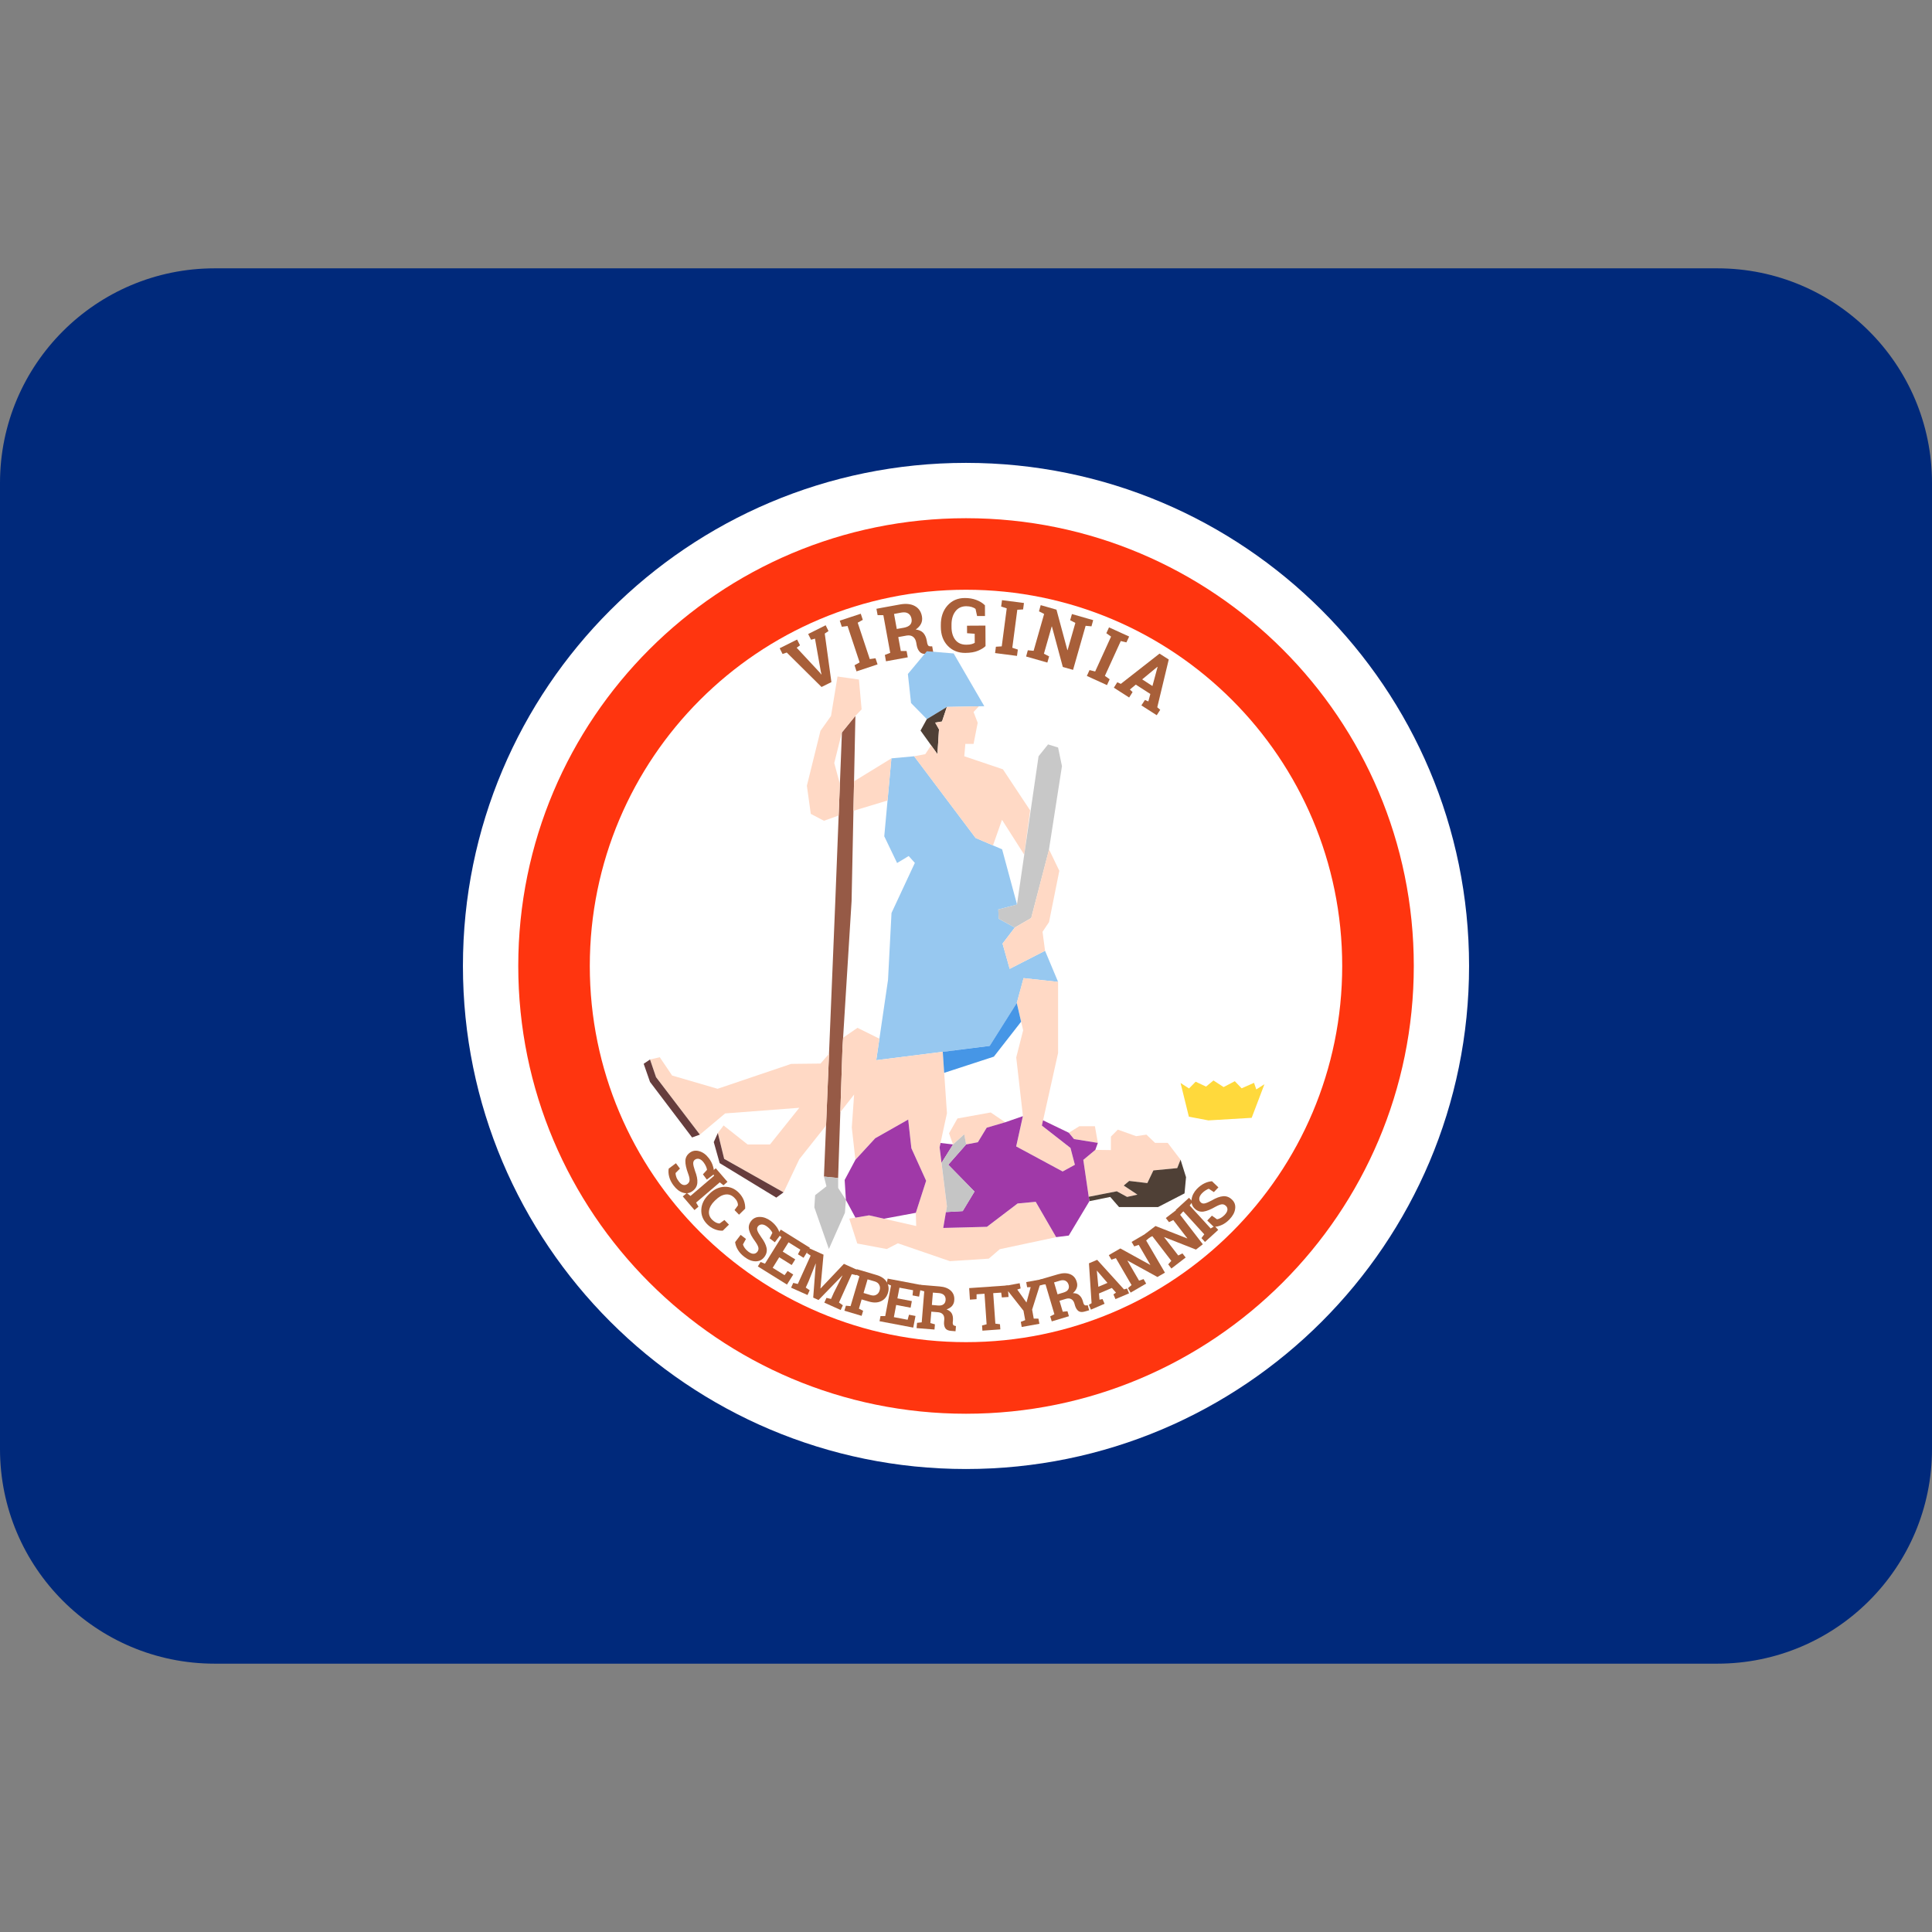 <svg xmlns:dc="http://purl.org/dc/elements/1.1/" xmlns:cc="http://creativecommons.org/ns#" xmlns:rdf="http://www.w3.org/1999/02/22-rdf-syntax-ns#" xmlns:svg="http://www.w3.org/2000/svg" xmlns="http://www.w3.org/2000/svg" viewBox="0 0 45 45" style="enable-background:new 0 0 45 45;" xml:space="preserve" version="1.1" id="svg2"><rect x="0" y="0" width="45" height="45" fill="#808080" stroke="none"/><defs id="defs6"><clipPath id="clipPath16" clipPathUnits="userSpaceOnUse"><path id="path18" d="M 0,36 36,36 36,0 0,0 0,36 Z"/></clipPath></defs><g transform="matrix(1.25,0,0,-1.25,0,45)" id="g10"><g id="g12"><g xmlns="http://www.w3.org/2000/svg" clip-path="url(#clipPath16)" id="g14"><g id="g30"><path id="path20" style="fill:#00297b;fill-opacity:1;fill-rule:nonzero;stroke:none" d="m 36,9 0,18 c 0,2.209 -1.791,4 -4,4 L 4,31 C 1.791,31 0,29.209 0,27 L 0,9 C 0,6.791 1.791,5 4,5 l 28,0 c 2.209,0 4,1.791 4,4"/></g><g id="g32"><path id="path30" style="fill:#ffffff;fill-opacity:1;fill-rule:nonzero;stroke:none" d="m 27.374,18.001 c 0,5.177 -4.197,9.374 -9.374,9.374 -5.177,0 -9.374,-4.197 -9.374,-9.374 0,-5.177 4.197,-9.374 9.374,-9.374 5.177,0 9.374,4.197 9.374,9.374"/><path id="path31" style="fill:#ff350f;fill-opacity:1;fill-rule:nonzero;stroke:none" d="m 26.344,18.001 c 0,4.608 -3.736,8.343 -8.344,8.343 -4.608,0 -8.343,-3.735 -8.343,-8.343 0,-4.608 3.735,-8.344 8.343,-8.344 4.608,0 8.344,3.736 8.344,8.344"/><path id="path32" style="fill:#ffffff;fill-opacity:1;fill-rule:nonzero;stroke:none" d="m 25.01,18.001 c 0,3.872 -3.139,7.01 -7.01,7.01 -3.871,0 -7.01,-3.138 -7.01,-7.01 0,-3.871 3.139,-7.01 7.01,-7.01 3.871,0 7.01,3.139 7.01,7.01"/></g><g id="g34"><path id="path40" style="fill:#a85f39;fill-opacity:1;fill-rule:nonzero;stroke:none" d="m 14.907,23.976 -0.062,-0.046 0.424,-0.455 0.035,-0.043 0.004,0.002 -0.013,0.052 -0.109,0.614 -0.073,-0.021 -0.054,0.107 0.326,0.163 0.053,-0.108 -0.07,-0.047 0.124,-0.904 -0.184,-0.091 -0.648,0.642 -0.078,-0.027 -0.054,0.107 0.325,0.162 0.054,-0.107 z"/><path id="path41" style="fill:#a85f39;fill-opacity:1;fill-rule:nonzero;stroke:none" d="m 15.686,24.321 -0.038,0.114 0.391,0.129 0.038,-0.114 -0.095,-0.053 0.225,-0.678 0.107,0.015 0.038,-0.114 -0.392,-0.13 -0.037,0.114 0.095,0.053 -0.225,0.678 -0.107,-0.014 z"/><path id="path42" style="fill:#a85f39;fill-opacity:1;fill-rule:nonzero;stroke:none" d="m 16.71,24.28 0.136,0.024 c 0.054,0.011 0.093,0.03 0.116,0.058 0.023,0.028 0.031,0.064 0.023,0.108 -0.008,0.044 -0.028,0.077 -0.06,0.098 -0.031,0.021 -0.074,0.027 -0.127,0.018 l -0.139,-0.026 0.051,-0.28 z m 0.061,0.457 c 0.111,0.02 0.203,0.01 0.275,-0.029 0.072,-0.039 0.117,-0.104 0.133,-0.193 0.009,-0.049 0.004,-0.095 -0.016,-0.136 -0.02,-0.041 -0.054,-0.078 -0.1,-0.109 0.061,-0.007 0.107,-0.028 0.14,-0.062 0.032,-0.035 0.054,-0.082 0.065,-0.141 l 0.009,-0.05 c 0.004,-0.021 0.011,-0.037 0.021,-0.048 0.011,-0.01 0.027,-0.014 0.047,-0.013 l 0.025,0.001 0.021,-0.118 -0.101,-0.019 c -0.064,-0.012 -0.113,-0.002 -0.145,0.027 -0.032,0.03 -0.053,0.072 -0.063,0.127 l -0.01,0.056 c -0.009,0.047 -0.029,0.082 -0.059,0.105 -0.03,0.022 -0.068,0.03 -0.115,0.023 l -0.16,-0.029 0.047,-0.259 0.108,-0.001 0.022,-0.117 -0.406,-0.074 -0.021,0.118 0.1,0.039 -0.128,0.702 -0.107,0.001 -0.022,0.118 0.104,0.02 0.336,0.061 z"/><path id="path43" style="fill:#a85f39;fill-opacity:1;fill-rule:nonzero;stroke:none" d="m 18.364,23.961 c -0.032,-0.032 -0.079,-0.061 -0.141,-0.087 -0.062,-0.026 -0.14,-0.039 -0.235,-0.04 -0.134,-10e-4 -0.244,0.044 -0.329,0.133 -0.085,0.089 -0.127,0.206 -0.128,0.35 l 0,0.034 c -10e-4,0.149 0.04,0.27 0.122,0.364 0.083,0.094 0.191,0.142 0.325,0.142 0.078,0 0.149,-0.011 0.214,-0.036 0.064,-0.024 0.118,-0.057 0.161,-0.1 l 0.001,-0.2 -0.147,0 -0.029,0.132 c -0.018,0.016 -0.043,0.028 -0.072,0.037 -0.03,0.009 -0.064,0.014 -0.103,0.014 -0.087,-0.001 -0.155,-0.034 -0.202,-0.098 -0.048,-0.064 -0.072,-0.148 -0.071,-0.252 l 0,-0.036 c 0,-0.101 0.025,-0.182 0.072,-0.242 0.048,-0.06 0.117,-0.09 0.206,-0.089 0.04,0 0.072,0.004 0.097,0.011 0.025,0.007 0.044,0.015 0.058,0.024 l -0.001,0.169 -0.142,0.01 -0.001,0.14 0.343,0.002 0.002,-0.382 z"/><path id="path44" style="fill:#a85f39;fill-opacity:1;fill-rule:nonzero;stroke:none" d="m 18.655,24.698 0.016,0.119 0.409,-0.053 -0.016,-0.12 -0.108,-0.006 -0.093,-0.708 0.103,-0.034 -0.016,-0.118 -0.408,0.053 0.015,0.118 0.109,0.007 0.093,0.708 -0.104,0.034 z"/><path id="path45" style="fill:#a85f39;fill-opacity:1;fill-rule:nonzero;stroke:none" d="m 20.37,24.445 -0.032,-0.116 -0.109,0.01 -0.234,-0.821 -0.191,0.054 -0.203,0.754 -0.004,10e-4 -0.145,-0.508 0.097,-0.05 -0.033,-0.115 -0.396,0.113 0.032,0.116 0.108,-0.01 0.196,0.687 -0.096,0.049 0.032,0.115 0.103,-0.029 0.191,-0.055 0.203,-0.754 0.004,-0.001 0.145,0.508 -0.097,0.05 0.033,0.115 0.293,-0.084 0.103,-0.029 z"/><path id="path46" style="fill:#a85f39;fill-opacity:1;fill-rule:nonzero;stroke:none" d="m 20.615,24.201 0.05,0.109 0.375,-0.171 -0.051,-0.109 -0.105,0.025 -0.296,-0.649 0.089,-0.063 -0.05,-0.109 -0.375,0.171 0.05,0.109 0.105,-0.026 0.296,0.65 -0.088,0.063 z"/><path id="path47" style="fill:#a85f39;fill-opacity:1;fill-rule:nonzero;stroke:none" d="m 21.283,23.341 0.191,-0.124 0.096,0.356 -0.004,0.002 -0.283,-0.234 z m -0.464,-0.054 0.066,-0.03 0.721,0.564 0.172,-0.11 -0.214,-0.89 0.055,-0.047 -0.065,-0.101 -0.286,0.183 0.066,0.101 0.064,-0.027 0.037,0.139 -0.271,0.174 -0.11,-0.091 0.05,-0.048 -0.064,-0.101 -0.285,0.183 0.064,0.101 z"/><path id="path48" style="fill:#a85f39;fill-opacity:1;fill-rule:nonzero;stroke:none" d="m 13.171,14.02 -0.073,0.098 0.076,0.083 c -10e-4,0.016 -0.007,0.038 -0.018,0.063 -0.011,0.026 -0.026,0.051 -0.044,0.075 -0.026,0.035 -0.054,0.057 -0.084,0.066 -0.029,0.008 -0.056,0.003 -0.08,-0.015 -0.022,-0.016 -0.032,-0.04 -0.031,-0.07 10e-4,-0.031 0.013,-0.077 0.034,-0.139 0.034,-0.087 0.048,-0.16 0.043,-0.222 -0.005,-0.061 -0.034,-0.111 -0.087,-0.151 -0.055,-0.042 -0.115,-0.053 -0.18,-0.032 -0.065,0.019 -0.124,0.065 -0.178,0.137 -0.038,0.051 -0.065,0.104 -0.079,0.157 -0.015,0.054 -0.018,0.105 -0.01,0.154 l 0.135,0.101 0.075,-0.1 -0.082,-0.083 c 0,-0.021 0.004,-0.045 0.014,-0.073 0.009,-0.028 0.025,-0.055 0.046,-0.082 0.026,-0.036 0.053,-0.058 0.082,-0.066 0.028,-0.006 0.055,-0.002 0.079,0.017 0.025,0.019 0.038,0.042 0.04,0.071 0.002,0.029 -0.007,0.071 -0.027,0.124 -0.035,0.094 -0.052,0.171 -0.051,0.234 10e-4,0.062 0.028,0.113 0.081,0.153 0.052,0.039 0.112,0.049 0.178,0.029 0.067,-0.019 0.126,-0.062 0.177,-0.129 0.038,-0.049 0.064,-0.1 0.079,-0.153 0.016,-0.052 0.022,-0.101 0.017,-0.147 l -0.132,-0.1 z"/><path id="path49" style="fill:#a85f39;fill-opacity:1;fill-rule:nonzero;stroke:none" d="m 13.263,14.168 0.074,0.063 0.218,-0.253 -0.074,-0.064 -0.069,0.055 -0.441,-0.377 0.044,-0.076 -0.074,-0.064 -0.218,0.254 0.074,0.064 0.069,-0.055 0.441,0.377 -0.044,0.076 z"/><path id="path50" style="fill:#a85f39;fill-opacity:1;fill-rule:nonzero;stroke:none" d="m 13.771,13.366 -0.084,0.086 0.064,0.088 c 0,0.022 -0.004,0.045 -0.015,0.069 -0.01,0.024 -0.027,0.047 -0.05,0.07 -0.049,0.05 -0.106,0.072 -0.169,0.063 -0.063,-0.009 -0.123,-0.043 -0.182,-0.101 l -0.02,-0.019 c -0.059,-0.058 -0.093,-0.118 -0.103,-0.181 -0.01,-0.063 0.009,-0.119 0.057,-0.168 0.023,-0.022 0.046,-0.04 0.071,-0.053 0.025,-0.012 0.049,-0.018 0.07,-0.017 l 0.089,0.064 0.084,-0.086 -0.114,-0.112 c -0.05,-0.004 -0.1,0.005 -0.152,0.026 -0.051,0.02 -0.099,0.052 -0.142,0.096 -0.076,0.078 -0.112,0.167 -0.107,0.27 0.005,0.101 0.049,0.194 0.133,0.276 l 0.02,0.02 c 0.083,0.082 0.176,0.125 0.278,0.129 0.102,0.003 0.191,-0.033 0.268,-0.111 0.044,-0.045 0.075,-0.093 0.094,-0.144 0.019,-0.052 0.027,-0.103 0.024,-0.153 l -0.114,-0.112 z"/><path id="path51" style="fill:#a85f39;fill-opacity:1;fill-rule:nonzero;stroke:none" d="m 14.438,12.852 -0.097,0.074 0.051,0.102 c -0.006,0.014 -0.017,0.034 -0.035,0.055 -0.017,0.022 -0.038,0.042 -0.062,0.06 -0.035,0.027 -0.068,0.041 -0.099,0.041 -0.03,0 -0.055,-0.013 -0.073,-0.036 -0.017,-0.022 -0.02,-0.047 -0.011,-0.076 0.01,-0.03 0.034,-0.072 0.071,-0.124 0.056,-0.075 0.089,-0.142 0.101,-0.201 0.012,-0.061 -0.002,-0.118 -0.042,-0.17 -0.042,-0.055 -0.097,-0.081 -0.165,-0.08 -0.068,10e-4 -0.137,0.029 -0.208,0.084 -0.051,0.039 -0.091,0.082 -0.119,0.129 -0.029,0.047 -0.046,0.096 -0.052,0.145 l 0.103,0.135 0.099,-0.076 -0.056,-0.102 c 0.005,-0.021 0.016,-0.043 0.033,-0.067 0.017,-0.024 0.039,-0.046 0.066,-0.067 0.036,-0.027 0.068,-0.041 0.097,-0.04 0.03,0 0.053,0.013 0.072,0.036 0.019,0.026 0.025,0.052 0.019,0.08 -0.006,0.029 -0.026,0.066 -0.059,0.113 -0.06,0.08 -0.097,0.15 -0.113,0.211 -0.016,0.06 -0.004,0.116 0.036,0.169 0.04,0.052 0.094,0.078 0.164,0.077 0.069,0 0.137,-0.026 0.205,-0.076 0.05,-0.038 0.089,-0.08 0.118,-0.125 0.029,-0.047 0.048,-0.093 0.056,-0.139 l -0.1,-0.132 z"/><path id="path52" style="fill:#a85f39;fill-opacity:1;fill-rule:nonzero;stroke:none" d="m 14.752,12.428 -0.232,0.145 -0.122,-0.197 0.221,-0.137 0.057,0.078 0.105,-0.066 -0.117,-0.187 -0.543,0.338 0.051,0.083 0.082,-0.032 0.307,0.493 -0.064,0.059 0.051,0.083 0.074,-0.046 0.468,-0.292 -0.117,-0.187 -0.105,0.065 0.045,0.086 -0.22,0.137 -0.108,-0.173 0.233,-0.145 -0.066,-0.105 z"/><path id="path53" style="fill:#a85f39;fill-opacity:1;fill-rule:nonzero;stroke:none" d="m 15.698,12.231 -0.002,0.002 -0.444,-0.457 -0.099,0.045 0.048,0.632 -0.003,10e-4 -0.131,-0.33 -0.053,-0.116 0.073,-0.05 -0.04,-0.089 -0.306,0.137 0.04,0.089 0.085,-0.02 0.239,0.528 -0.072,0.051 0.04,0.089 0.079,-0.035 0.193,-0.087 -0.057,-0.627 0.003,-0.002 0.434,0.458 0.272,-0.123 -0.04,-0.089 -0.086,0.02 -0.238,-0.529 0.072,-0.051 -0.04,-0.088 -0.305,0.137 0.04,0.089 0.085,-0.02 0.052,0.116 0.161,0.319 z"/><path id="path54" style="fill:#a85f39;fill-opacity:1;fill-rule:nonzero;stroke:none" d="m 16.091,11.907 0.131,-0.039 c 0.043,-0.013 0.079,-0.011 0.108,0.007 0.03,0.016 0.05,0.043 0.06,0.08 0.012,0.037 0.01,0.071 -0.006,0.101 -0.014,0.032 -0.043,0.054 -0.086,0.067 l -0.132,0.038 -0.075,-0.254 z m 0.242,0.335 c 0.089,-0.026 0.152,-0.069 0.19,-0.131 0.037,-0.06 0.045,-0.128 0.023,-0.201 -0.022,-0.074 -0.065,-0.126 -0.13,-0.156 -0.064,-0.031 -0.141,-0.032 -0.23,-0.005 l -0.131,0.038 -0.05,-0.172 0.078,-0.04 -0.028,-0.094 -0.321,0.096 0.028,0.093 0.087,-0.008 0.165,0.556 -0.078,0.04 0.028,0.093 0.083,-0.024 0.286,-0.085 z"/><path id="path55" style="fill:#a85f39;fill-opacity:1;fill-rule:nonzero;stroke:none" d="m 16.968,11.633 -0.269,0.051 -0.043,-0.227 0.256,-0.049 0.026,0.094 0.121,-0.023 -0.042,-0.217 -0.628,0.119 0.018,0.096 0.088,0 0.108,0.57 -0.081,0.032 0.018,0.096 0.084,-0.016 0.543,-0.103 -0.041,-0.217 -0.122,0.023 0.01,0.096 -0.254,0.048 -0.038,-0.199 0.269,-0.051 -0.023,-0.123 z"/><path id="path56" style="fill:#a85f39;fill-opacity:1;fill-rule:nonzero;stroke:none" d="m 17.364,11.684 0.112,-0.01 c 0.045,-0.004 0.079,0.003 0.103,0.021 0.025,0.017 0.038,0.044 0.041,0.08 0.003,0.036 -0.006,0.066 -0.026,0.089 -0.021,0.023 -0.053,0.037 -0.096,0.041 l -0.115,0.009 -0.019,-0.23 z m 0.144,0.345 c 0.091,-0.007 0.162,-0.034 0.21,-0.08 0.049,-0.046 0.07,-0.107 0.063,-0.18 -0.002,-0.041 -0.017,-0.075 -0.041,-0.104 -0.024,-0.027 -0.058,-0.048 -0.102,-0.064 0.047,-0.018 0.08,-0.044 0.098,-0.078 0.018,-0.034 0.024,-0.076 0.021,-0.124 l -0.004,-0.041 c -0.001,-0.018 10e-4,-0.032 0.007,-0.042 0.006,-0.011 0.018,-0.018 0.034,-0.021 l 0.019,-0.005 -0.008,-0.096 -0.083,0.007 c -0.053,0.004 -0.089,0.021 -0.108,0.051 -0.019,0.031 -0.026,0.068 -0.023,0.113 l 0.004,0.046 c 0.003,0.039 -0.004,0.071 -0.023,0.094 -0.02,0.025 -0.048,0.038 -0.086,0.043 l -0.132,0.011 -0.018,-0.212 0.085,-0.024 -0.008,-0.097 -0.334,0.027 0.009,0.098 0.087,0.009 0.047,0.578 -0.084,0.023 0.008,0.098 0.086,-0.007 0.276,-0.023 z"/><path id="path57" style="fill:#a85f39;fill-opacity:1;fill-rule:nonzero;stroke:none" d="m 18.777,12.048 0.016,-0.215 -0.125,-0.009 -0.012,0.09 -0.149,-0.01 0.04,-0.568 0.086,-0.011 0.007,-0.096 -0.334,-0.024 -0.007,0.097 0.085,0.022 -0.039,0.569 -0.148,-0.01 0,-0.091 -0.124,-0.009 -0.014,0.215 0.718,0.05 z"/><path id="path58" style="fill:#a85f39;fill-opacity:1;fill-rule:nonzero;stroke:none" d="m 19.018,11.992 -0.063,-0.021 0.17,-0.239 0.003,10e-4 0.077,0.283 -0.066,-0.002 -0.017,0.096 0.3,0.055 0.018,-0.097 -0.066,-0.022 -0.142,-0.449 0.03,-0.167 0.088,-10e-4 0.018,-0.096 -0.33,-0.059 -0.017,0.095 0.082,0.032 -0.032,0.176 -0.285,0.362 -0.069,-10e-4 -0.017,0.096 0.3,0.055 0.018,-0.097 z"/><path id="path59" style="fill:#a85f39;fill-opacity:1;fill-rule:nonzero;stroke:none" d="m 19.706,11.882 0.107,0.032 c 0.044,0.013 0.074,0.031 0.09,0.057 0.016,0.024 0.019,0.055 0.009,0.089 -0.011,0.035 -0.029,0.059 -0.058,0.074 -0.027,0.014 -0.061,0.015 -0.103,0.003 l -0.11,-0.033 0.065,-0.222 z m 0.009,0.374 c 0.088,0.026 0.163,0.026 0.225,10e-4 0.062,-0.025 0.104,-0.073 0.124,-0.145 0.012,-0.039 0.012,-0.075 -0.001,-0.11 -0.012,-0.035 -0.036,-0.067 -0.071,-0.098 0.05,0 0.089,-0.011 0.118,-0.038 0.03,-0.025 0.052,-0.06 0.066,-0.107 l 0.011,-0.039 c 0.005,-0.018 0.012,-0.029 0.022,-0.037 0.01,-0.007 0.022,-0.01 0.039,-0.007 l 0.02,0.003 0.027,-0.094 -0.08,-0.023 c -0.051,-0.015 -0.09,-0.012 -0.119,0.008 -0.029,0.022 -0.049,0.054 -0.063,0.097 l -0.013,0.045 c -0.011,0.037 -0.03,0.064 -0.056,0.079 -0.027,0.016 -0.058,0.019 -0.095,0.009 l -0.127,-0.038 0.061,-0.204 0.088,0.009 0.027,-0.093 -0.32,-0.096 -0.029,0.093 0.078,0.041 -0.165,0.556 -0.088,-0.008 -0.027,0.093 0.082,0.025 0.266,0.078 z"/><path id="path60" style="fill:#a85f39;fill-opacity:1;fill-rule:nonzero;stroke:none" d="m 20.466,12.023 0.17,0.072 -0.195,0.227 -0.003,-10e-4 0.028,-0.298 z m -0.176,-0.336 0.05,0.03 -0.049,0.743 0.153,0.065 0.5,-0.551 0.056,0.016 0.038,-0.09 -0.253,-0.107 -0.038,0.088 0.048,0.032 -0.077,0.088 -0.24,-0.103 0.01,-0.116 0.056,0.012 0.038,-0.088 -0.254,-0.109 -0.038,0.09 z"/><path id="path61" style="fill:#a85f39;fill-opacity:1;fill-rule:nonzero;stroke:none" d="m 21.375,13.028 0.049,-0.085 -0.067,-0.058 0.35,-0.599 -0.14,-0.081 -0.555,0.305 -0.003,-0.002 0.216,-0.371 0.084,0.029 0.048,-0.084 -0.289,-0.168 -0.049,0.084 0.066,0.057 -0.292,0.501 -0.083,-0.028 -0.049,0.084 0.074,0.044 0.141,0.081 0.556,-0.306 0.002,0.002 -0.216,0.371 -0.083,-0.029 -0.049,0.084 0.214,0.125 0.075,0.044 z"/><path id="path62" style="fill:#a85f39;fill-opacity:1;fill-rule:nonzero;stroke:none" d="m 21.989,13.508 0.06,-0.077 -0.059,-0.067 0.423,-0.549 -0.128,-0.099 -0.59,0.232 -0.003,-0.002 0.263,-0.34 0.078,0.039 0.06,-0.077 -0.266,-0.205 -0.059,0.078 0.058,0.065 -0.354,0.46 -0.078,-0.039 -0.059,0.077 0.067,0.053 0.129,0.098 0.591,-0.231 0.002,0.002 -0.262,0.34 -0.079,-0.039 -0.06,0.077 0.198,0.151 0.068,0.053 z"/><path id="path63" style="fill:#a85f39;fill-opacity:1;fill-rule:nonzero;stroke:none" d="m 21.974,13.383 -0.066,0.072 0.248,0.226 0.065,-0.072 -0.053,-0.072 0.391,-0.428 0.075,0.046 0.066,-0.072 -0.247,-0.225 -0.066,0.072 0.053,0.07 -0.391,0.429 -0.075,-0.046 z"/><path id="path64" style="fill:#a85f39;fill-opacity:1;fill-rule:nonzero;stroke:none" d="m 22.703,13.875 -0.084,-0.088 -0.095,0.062 c -0.016,-0.004 -0.036,-0.014 -0.059,-0.029 -0.024,-0.014 -0.046,-0.033 -0.067,-0.054 -0.031,-0.033 -0.048,-0.064 -0.051,-0.094 -0.003,-0.03 0.005,-0.056 0.027,-0.076 0.019,-0.02 0.045,-0.026 0.074,-0.02 0.03,0.006 0.074,0.025 0.132,0.056 0.079,0.047 0.15,0.073 0.211,0.078 0.061,0.005 0.116,-0.016 0.164,-0.062 0.05,-0.047 0.07,-0.105 0.06,-0.172 -0.008,-0.068 -0.044,-0.133 -0.106,-0.198 -0.045,-0.046 -0.092,-0.081 -0.143,-0.103 -0.05,-0.024 -0.1,-0.035 -0.15,-0.035 l -0.121,0.117 0.087,0.091 0.095,-0.068 c 0.02,0.002 0.044,0.011 0.069,0.025 0.026,0.014 0.051,0.034 0.074,0.058 0.031,0.033 0.048,0.063 0.051,0.092 0.003,0.029 -0.006,0.055 -0.028,0.075 -0.023,0.022 -0.048,0.032 -0.078,0.029 -0.028,-0.003 -0.068,-0.019 -0.118,-0.046 -0.087,-0.05 -0.16,-0.08 -0.221,-0.089 -0.063,-0.009 -0.118,0.01 -0.164,0.055 -0.048,0.045 -0.068,0.103 -0.059,0.171 0.009,0.07 0.042,0.135 0.099,0.196 0.044,0.045 0.089,0.079 0.138,0.103 0.049,0.024 0.097,0.037 0.144,0.04 l 0.119,-0.114 z"/></g><g id="g36"><path id="path70" style="fill:#97c8f0;fill-opacity:1;fill-rule:nonzero;stroke:none" d="m 16.328,16.245 2.114,0.267 0.505,0.799 0.126,0.463 0.643,-0.07 -0.243,0.58 -0.659,-0.337 -0.133,0.47 0.228,0.299 -0.299,0.164 -0.008,0.173 0.349,0.092 -0.278,1.029 -0.494,0.212 -1.145,1.522 -0.424,-0.039 -0.133,-1.452 0.239,-0.498 0.216,0.13 0.115,-0.128 -0.435,-0.933 -0.065,-1.247 -0.219,-1.496 z"/><path id="path71" style="fill:#97c8f0;fill-opacity:1;fill-rule:nonzero;stroke:none" d="m 17.27,22.6 0.374,0.227 0.697,0.014 -0.571,0.983 -0.5,0.041 -0.353,-0.424 0.059,-0.541 0.294,-0.3 z"/><path id="path72" style="fill:#965a46;fill-opacity:1;fill-rule:nonzero;stroke:none" d="m 15.688,22.353 -0.124,-3.159 -0.211,-5.118 0.264,-0.027 0.081,2.422 0.17,2.739 0.071,3.451 -0.251,-0.308 z"/><path id="path73" style="fill:#c5c5c5;fill-opacity:1;fill-rule:nonzero;stroke:none" d="m 15.618,14.049 0,-0.185 0.144,-0.222 -0.018,-0.24 -0.299,-0.675 -0.271,0.776 0.015,0.227 0.211,0.165 -0.047,0.181 0.265,-0.027 z"/><path id="path74" style="fill:#4f4036;fill-opacity:1;fill-rule:nonzero;stroke:none" d="m 17.644,22.827 -0.091,-0.271 -0.127,-0.021 0.071,-0.126 -0.029,-0.461 -0.315,0.439 0.117,0.213 0.374,0.227 z"/><path id="path75" style="fill:#ffd9c5;fill-opacity:1;fill-rule:nonzero;stroke:none" d="m 18.241,22.839 -0.1,-0.106 0.077,-0.201 -0.077,-0.394 -0.153,0 -0.02,-0.23 0.72,-0.243 0.507,-0.765 -0.11,-0.826 -0.414,0.65 -0.168,-0.477 -0.325,0.139 -1.145,1.522 0.208,0.039 0.109,0.164 0.118,-0.164 0.029,0.462 -0.071,0.126 0.127,0.021 0.091,0.271 0.597,0.012 z"/><path id="path76" style="fill:#c8c8c8;fill-opacity:1;fill-rule:nonzero;stroke:none" d="m 18.95,19.145 0.402,2.763 0.177,0.221 0.187,-0.058 0.072,-0.347 -0.245,-1.573 -0.328,-1.257 -0.307,-0.178 -0.299,0.164 -0.008,0.173 0.349,0.092 z"/><path id="path77" style="fill:#ffd9c5;fill-opacity:1;fill-rule:nonzero;stroke:none" d="m 16.61,21.869 -0.696,-0.427 -0.011,-0.55 0.635,0.192 0.072,0.785 z"/><path id="path78" style="fill:#ffd9c5;fill-opacity:1;fill-rule:nonzero;stroke:none" d="m 15.627,20.804 -0.274,-0.098 -0.245,0.129 -0.073,0.524 0.253,1.023 0.197,0.278 0.121,0.734 0.399,-0.056 0.05,-0.556 -0.116,-0.122 -0.251,-0.307 -0.143,-0.571 0.105,-0.388 -0.023,-0.59 z"/><path id="path79" style="fill:#ffd9c5;fill-opacity:1;fill-rule:nonzero;stroke:none" d="m 19.547,20.172 0.192,-0.398 -0.192,-0.956 -0.121,-0.181 0.047,-0.353 -0.659,-0.337 -0.133,0.47 0.227,0.298 0.307,0.179 0.332,1.278 z"/><path id="path80" style="fill:#ffd9c5;fill-opacity:1;fill-rule:nonzero;stroke:none" d="m 19.716,17.704 0,-1.325 -0.302,-1.354 0.533,-0.416 0.082,-0.313 -0.227,-0.125 -0.866,0.467 0.125,0.564 -0.125,1.094 0.129,0.506 -0.119,0.509 0.126,0.463 0.644,-0.07 z"/><path id="path81" style="fill:#ffd9c5;fill-opacity:1;fill-rule:nonzero;stroke:none" d="m 17.567,16.401 0.078,-1.145 -0.138,-0.635 0.138,-1.102 -0.069,-0.4 0.814,0.02 0.573,0.435 0.336,0.031 0.381,-0.658 -1.051,-0.224 -0.204,-0.176 -0.725,-0.047 -0.969,0.333 -0.208,-0.107 -0.549,0.103 -0.149,0.463 0.369,0.062 0.878,-0.199 -0.007,0.246 0.191,0.597 -0.274,0.607 -0.059,0.534 -0.616,-0.349 -0.368,-0.4 -0.067,0.6 0.043,0.615 -0.257,-0.329 0.04,1.194 0.012,0.194 0.268,0.184 0.408,-0.202 -0.059,-0.401 1.24,0.156 z"/><path id="path82" style="fill:#ffd9c5;fill-opacity:1;fill-rule:nonzero;stroke:none" d="m 15.393,15.029 -0.499,-0.629 -0.293,-0.618 -1.106,0.624 -0.118,0.482 0.106,0.141 0.447,-0.354 0.418,0 0.546,0.683 -1.382,-0.105 -0.471,-0.395 -0.817,1.071 -0.112,0.329 0.182,0.042 0.23,-0.341 0.847,-0.247 1.371,0.464 0.547,0.006 0.159,0.183 -0.055,-1.336 z"/><path id="path83" style="fill:#ffd9c5;fill-opacity:1;fill-rule:nonzero;stroke:none" d="m 18.731,15.088 -0.345,-0.102 -0.165,-0.27 -0.219,-0.041 -0.036,0.189 -0.208,-0.189 -0.074,0.207 0.157,0.277 0.619,0.112 0.271,-0.183 z"/><path id="path84" style="fill:#ffd9c5;fill-opacity:1;fill-rule:nonzero;stroke:none" d="m 19.916,14.893 0.195,0.121 0.291,0 0.055,-0.309 -0.443,0.07 -0.098,0.118 z"/><path id="path85" style="fill:#ffd9c5;fill-opacity:1;fill-rule:nonzero;stroke:none" d="m 20.41,14.574 -0.224,-0.187 0.102,-0.688 0.521,0.103 0.193,-0.106 0.192,0.043 -0.255,0.169 0.102,0.086 0.338,-0.039 0.113,0.235 0.443,0.043 0.063,0.157 -0.239,0.314 -0.236,0 -0.161,0.154 -0.191,-0.029 -0.342,0.122 -0.129,-0.13 0,-0.251 -0.29,0.004 z"/><path id="path86" style="fill:#4f4036;fill-opacity:1;fill-rule:nonzero;stroke:none" d="m 21.998,14.391 0.102,-0.326 -0.028,-0.302 -0.494,-0.255 -0.726,0 -0.164,0.189 -0.388,-0.079 -0.012,0.082 0.522,0.102 0.192,-0.105 0.192,0.043 -0.255,0.169 0.102,0.086 0.338,-0.04 0.113,0.236 0.444,0.043 0.062,0.157 z"/><path id="path87" style="fill:#a039a8;fill-opacity:1;fill-rule:nonzero;stroke:none" d="m 20.186,14.387 0.113,-0.77 -0.384,-0.64 -0.235,-0.029 -0.381,0.658 -0.337,-0.031 -0.572,-0.435 -0.814,-0.021 0.05,0.296 0.312,0.018 0.22,0.364 -0.489,0.5 0.333,0.378 0.219,0.041 0.165,0.271 0.345,0.101 0.329,0.114 -0.125,-0.564 0.866,-0.467 0.228,0.125 -0.082,0.314 -0.533,0.416 0.021,0.099 0.48,-0.232 0.098,-0.118 0.444,-0.071 -0.047,-0.13 -0.224,-0.187 z"/><path id="path88" style="fill:#a039a8;fill-opacity:1;fill-rule:nonzero;stroke:none" d="m 17.759,14.675 -0.215,-0.343 -0.036,0.289 0.018,0.081 0.233,-0.027 z"/><path id="path89" style="fill:#c5c5c5;fill-opacity:1;fill-rule:nonzero;stroke:none" d="m 18.003,14.675 -0.036,0.189 -0.208,-0.189 -0.215,-0.343 0.101,-0.812 -0.018,-0.105 0.312,0.018 0.22,0.364 -0.489,0.5 0.333,0.378 z"/><path id="path90" style="fill:#a039a8;fill-opacity:1;fill-rule:nonzero;stroke:none" d="m 17.065,13.401 -0.592,-0.11 -0.279,0.063 -0.254,-0.043 -0.178,0.33 -0.023,0.372 0.201,0.377 0.368,0.4 0.615,0.349 0.059,-0.534 0.275,-0.607 -0.192,-0.597 z"/><path id="path91" style="fill:#663d3d;fill-opacity:1;fill-rule:nonzero;stroke:none" d="m 14.6,13.782 -0.135,-0.098 -1.055,0.643 -0.11,0.392 0.076,0.169 0.118,-0.482 1.106,-0.624 z"/><path id="path92" style="fill:#663d3d;fill-opacity:1;fill-rule:nonzero;stroke:none" d="m 13.041,14.858 -0.817,1.071 -0.112,0.329 -0.118,-0.08 0.118,-0.338 0.784,-1.035 0.145,0.053 z"/><path id="path93" style="fill:#4696e6;fill-opacity:1;fill-rule:nonzero;stroke:none" d="m 18.946,17.311 0.081,-0.349 -0.508,-0.651 -0.926,-0.302 -0.026,0.392 0.874,0.11 0.505,0.8 z"/><path id="path94" style="fill:#ffd93c;fill-opacity:1;fill-rule:nonzero;stroke:none" d="m 23.323,15.171 -0.806,-0.048 -0.364,0.069 -0.155,0.628 0.158,-0.102 0.123,0.126 0.194,-0.091 0.138,0.114 0.189,-0.123 0.209,0.109 0.127,-0.132 0.231,0.102 0.042,-0.123 0.152,0.097 -0.238,-0.626 z"/></g></g></g></g></svg>